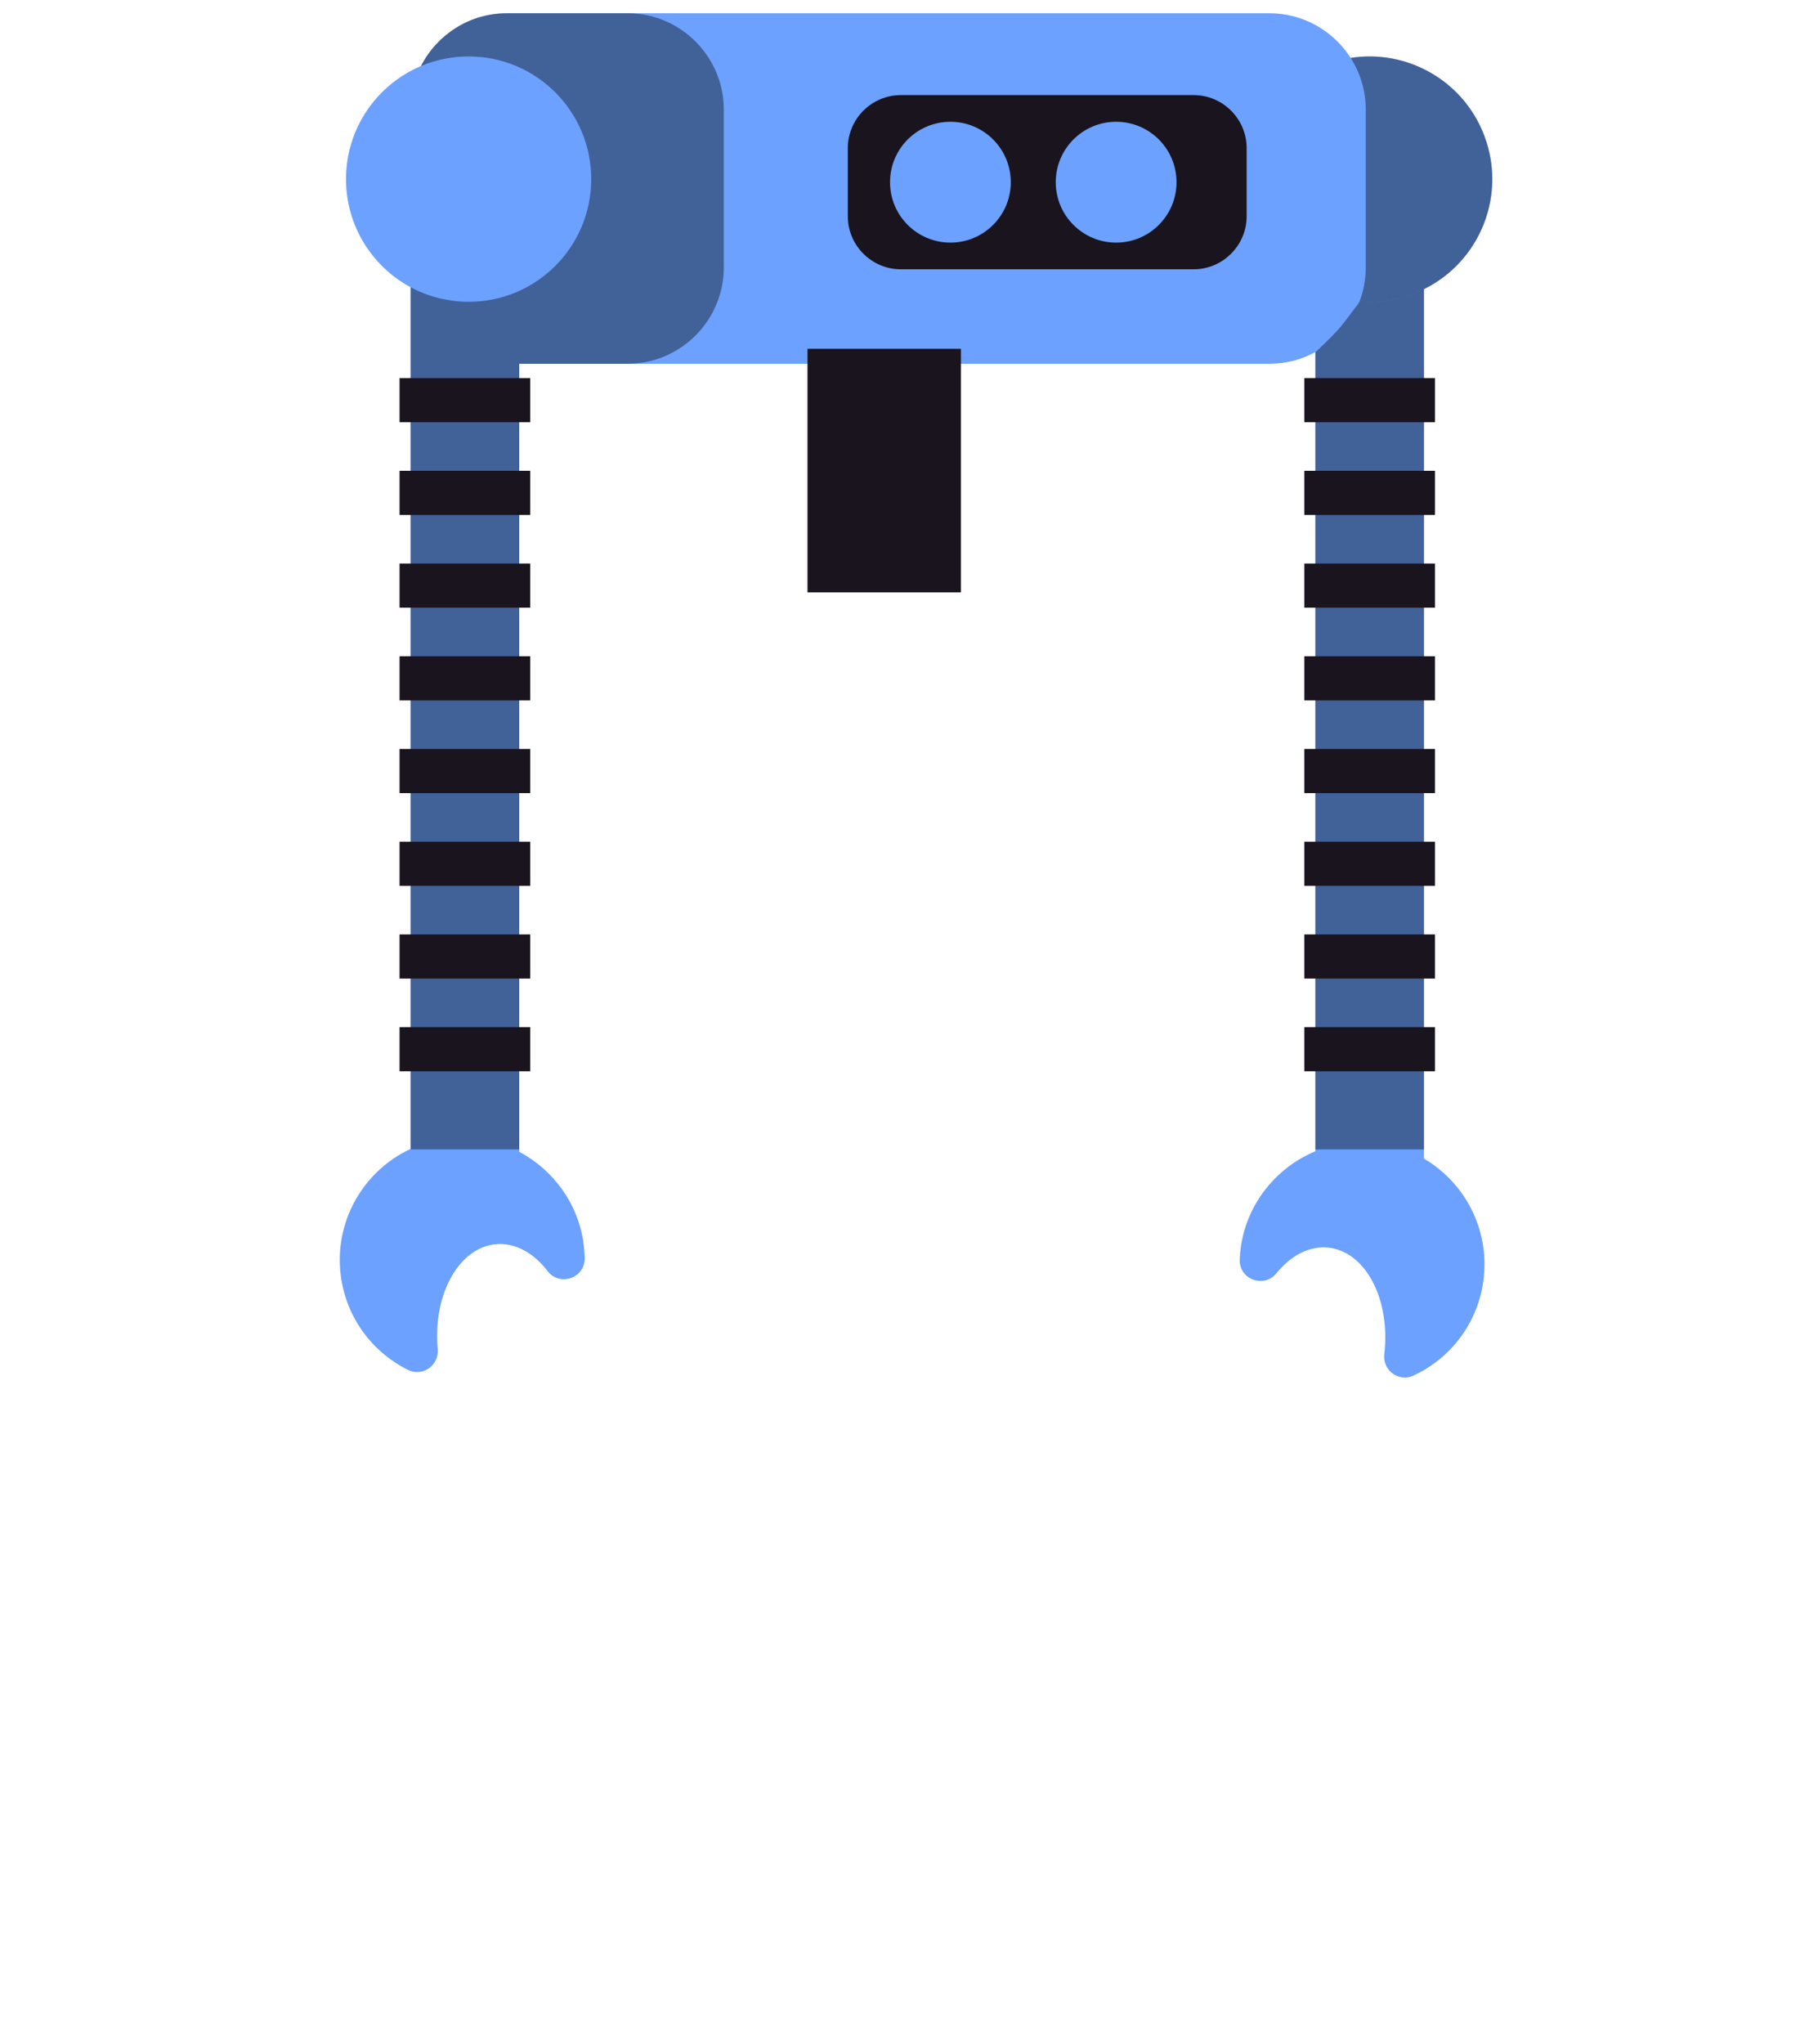 <svg width="412" height="463" viewBox="0 0 412 463" fill="none" xmlns="http://www.w3.org/2000/svg">
<path fill-rule="evenodd" clip-rule="evenodd" d="M117.668 260.852C125.429 264.975 131.134 272.687 132.282 281.909C132.409 282.927 132.479 283.938 132.496 284.938C132.571 289.474 126.855 291.461 124.09 287.866C120.935 283.764 116.756 281.398 112.386 281.785C104.001 282.528 98.091 293.133 99.183 305.477C99.185 305.503 99.187 305.529 99.19 305.555C99.524 309.234 95.77 311.892 92.461 310.253C84.079 306.104 77.995 297.814 77.11 287.812C76.051 275.848 82.752 264.986 93.053 260.199V65.055C84.337 60.366 78.412 51.159 78.412 40.568C78.412 29.051 85.418 19.171 95.402 14.957C99.017 7.877 106.39 3 114.845 3H287.7C295.403 3 302.207 7.046 306.091 13.118C318.81 11.111 331.626 18.202 336.375 30.718C341.499 44.224 335.405 59.234 322.703 65.49V262.406C331.888 267.793 337.528 278.246 336.241 289.502C335.1 299.479 328.806 307.609 320.321 311.543C316.969 313.097 313.286 310.343 313.714 306.675C313.717 306.648 313.719 306.622 313.723 306.597C315.132 294.285 309.495 283.531 301.132 282.574C296.773 282.076 292.534 284.335 289.275 288.353C286.419 291.877 280.756 289.744 280.947 285.212C280.989 284.212 281.086 283.203 281.238 282.189C282.72 272.348 289.382 264.372 298.088 260.734V79.736C294.995 81.424 291.455 82.385 287.7 82.385H117.668V260.852V260.852Z" fill="#6CA1FF"/>
<path fill-rule="evenodd" clip-rule="evenodd" d="M204.135 60.987C197.535 60.987 192.135 55.587 192.135 48.987V33.539C192.135 26.939 197.535 21.539 204.135 21.539H270.516C277.116 21.539 282.516 26.939 282.516 33.539V48.987C282.516 55.587 277.116 60.987 270.516 60.987H204.135ZM201.7 41.263C201.7 48.821 207.827 54.947 215.385 54.947C222.942 54.947 229.069 48.821 229.069 41.263C229.069 33.705 222.942 27.578 215.385 27.578C207.827 27.578 201.7 33.705 201.7 41.263ZM239.256 41.263C239.256 48.821 245.383 54.947 252.941 54.947C260.498 54.947 266.625 48.821 266.625 41.263C266.625 33.705 260.498 27.578 252.941 27.578C245.383 27.578 239.256 33.705 239.256 41.263Z" fill="#19141E"/>
<path opacity="0.401" fill-rule="evenodd" clip-rule="evenodd" d="M298.088 260.319V79.799C301.016 77.054 302.973 75.065 303.96 73.831C305.474 71.936 306.778 70.104 307.563 69.138C307.769 68.884 308.009 68.46 308.056 68.37C308.103 68.281 308.092 68.274 308.178 68.281C309.052 68.349 309.659 68.37 310.395 68.37C312.103 68.37 314.178 68.179 316.496 67.689C317.263 67.527 318.339 67.218 319.657 66.776C320.275 66.569 321.291 66.142 322.703 65.496V260.319H298.088ZM306.091 13.118C318.81 11.111 331.626 18.202 336.375 30.718C341.819 45.066 334.602 61.111 320.253 66.555C316.246 68.076 312.106 68.609 308.102 68.274C309.014 65.877 309.514 63.28 309.514 60.572V24.814C309.514 20.519 308.256 16.504 306.091 13.118H306.091ZM99.518 67.547C99.717 67.591 99.921 67.633 100.13 67.672C100.905 67.817 101.805 68.005 102.828 68.153C103.933 68.286 105.058 68.355 106.199 68.355C121.546 68.355 133.986 55.914 133.986 40.568C133.986 25.222 121.546 12.781 106.199 12.781C102.369 12.781 98.721 13.556 95.402 14.957C99.017 7.877 106.39 3 114.845 3H142.216C154.213 3 164.029 12.816 164.029 24.814V60.572C164.029 72.57 154.213 82.385 142.216 82.385H117.668V260.319H93.053V65.067C93.225 65.156 93.393 65.243 93.558 65.327L93.556 65.319C95.43 66.278 97.428 67.031 99.518 67.547V67.547Z" fill="black"/>
<path d="M322.703 235.127H325.203V232.627H322.703V235.127ZM298.088 235.127V232.627H295.588V235.127H298.088ZM322.703 240.127V242.627H325.203V240.127H322.703ZM298.088 240.127H295.588V242.627H298.088V240.127ZM322.703 214.127H325.203V211.627H322.703V214.127ZM298.088 214.127V211.627H295.588V214.127H298.088ZM322.703 219.127V221.627H325.203V219.127H322.703ZM298.088 219.127H295.588V221.627H298.088V219.127ZM322.703 193.127H325.203V190.627H322.703V193.127ZM298.088 193.127V190.627H295.588V193.127H298.088ZM322.703 198.127V200.627H325.203V198.127H322.703ZM298.088 198.127H295.588V200.627H298.088V198.127ZM322.703 172.127H325.203V169.627H322.703V172.127ZM298.088 172.127V169.627H295.588V172.127H298.088ZM322.703 177.127V179.627H325.203V177.127H322.703ZM298.088 177.127H295.588V179.627H298.088V177.127ZM322.703 151.127H325.203V148.627H322.703V151.127ZM298.088 151.127V148.627H295.588V151.127H298.088ZM322.703 156.127V158.627H325.203V156.127H322.703ZM298.088 156.127H295.588V158.627H298.088V156.127ZM322.703 130.127H325.203V127.627H322.703V130.127ZM298.088 130.127V127.627H295.588V130.127H298.088ZM322.703 135.127V137.627H325.203V135.127H322.703ZM298.088 135.127H295.588V137.627H298.088V135.127ZM322.703 109.127H325.203V106.627H322.703V109.127ZM298.088 109.127V106.627H295.588V109.127H298.088ZM322.703 114.127V116.627H325.203V114.127H322.703ZM298.088 114.127H295.588V116.627H298.088V114.127ZM322.703 88.127H325.203V85.627H322.703V88.127ZM298.088 88.127V85.627H295.588V88.127H298.088ZM322.703 93.127V95.627H325.203V93.127H322.703ZM298.088 93.127H295.588V95.627H298.088V93.127ZM117.667 235.127H120.167V232.627H117.667V235.127ZM93.052 235.127V232.627H90.552V235.127H93.052ZM117.667 240.127V242.627H120.167V240.127H117.667ZM93.052 240.127H90.552V242.627H93.052V240.127ZM117.667 214.127H120.167V211.627H117.667V214.127ZM93.052 214.127V211.627H90.552V214.127H93.052ZM117.667 219.127V221.627H120.167V219.127H117.667ZM93.052 219.127H90.552V221.627H93.052V219.127ZM117.667 193.127H120.167V190.627H117.667V193.127ZM93.052 193.127V190.627H90.552V193.127H93.052ZM117.667 198.127V200.627H120.167V198.127H117.667ZM93.052 198.127H90.552V200.627H93.052V198.127ZM117.667 172.127H120.167V169.627H117.667V172.127ZM93.052 172.127V169.627H90.552V172.127H93.052ZM117.667 177.127V179.627H120.167V177.127H117.667ZM93.052 177.127H90.552V179.627H93.052V177.127ZM117.667 151.127H120.167V148.627H117.667V151.127ZM93.052 151.127V148.627H90.552V151.127H93.052ZM117.667 156.127V158.627H120.167V156.127H117.667ZM93.052 156.127H90.552V158.627H93.052V156.127ZM117.667 130.127H120.167V127.627H117.667V130.127ZM93.052 130.127V127.627H90.552V130.127H93.052ZM117.667 135.127V137.627H120.167V135.127H117.667ZM93.052 135.127H90.552V137.627H93.052V135.127ZM117.667 109.127H120.167V106.627H117.667V109.127ZM93.052 109.127V106.627H90.552V109.127H93.052ZM117.667 114.127V116.627H120.167V114.127H117.667ZM93.052 114.127H90.552V116.627H93.052V114.127ZM117.667 88.127H120.167V85.627H117.667V88.127ZM93.052 88.127V85.627H90.552V88.127H93.052ZM117.667 93.127V95.627H120.167V93.127H117.667ZM93.052 93.127H90.552V95.627H93.052V93.127ZM322.703 232.627H298.088V237.627H322.703V232.627ZM325.203 240.127V235.127H320.203V240.127H325.203ZM298.088 242.627H322.703V237.627H298.088V242.627ZM295.588 235.127V240.127H300.588V235.127H295.588ZM322.703 211.627H298.088V216.627H322.703V211.627ZM325.203 219.127V214.127H320.203V219.127H325.203ZM298.088 221.627H322.703V216.627H298.088V221.627ZM295.588 214.127V219.127H300.588V214.127H295.588ZM322.703 190.627H298.088V195.627H322.703V190.627ZM325.203 198.127V193.127H320.203V198.127H325.203ZM298.088 200.627H322.703V195.627H298.088V200.627ZM295.588 193.127V198.127H300.588V193.127H295.588ZM322.703 169.627H298.088V174.627H322.703V169.627ZM325.203 177.127V172.127H320.203V177.127H325.203ZM298.088 179.627H322.703V174.627H298.088V179.627ZM295.588 172.127V177.127H300.588V172.127H295.588ZM322.703 148.627H298.088V153.627H322.703V148.627ZM325.203 156.127V151.127H320.203V156.127H325.203ZM298.088 158.627H322.703V153.627H298.088V158.627ZM295.588 151.127V156.127H300.588V151.127H295.588ZM322.703 127.627H298.088V132.627H322.703V127.627ZM325.203 135.127V130.127H320.203V135.127H325.203ZM298.088 137.627H322.703V132.627H298.088V137.627ZM295.588 130.127V135.127H300.588V130.127H295.588ZM322.703 106.627H298.088V111.627H322.703V106.627ZM325.203 114.127V109.127H320.203V114.127H325.203ZM298.088 116.627H322.703V111.627H298.088V116.627ZM295.588 109.127V114.127H300.588V109.127H295.588ZM322.703 85.627H298.088V90.627H322.703V85.627ZM325.203 93.127V88.127H320.203V93.127H325.203ZM298.088 95.627H322.703V90.627H298.088V95.627ZM295.588 88.127V93.127H300.588V88.127H295.588ZM117.667 232.627H93.052V237.627H117.667V232.627ZM120.167 240.127V235.127H115.167V240.127H120.167ZM93.052 242.627H117.667V237.627H93.052V242.627ZM90.552 235.127V240.127H95.552V235.127H90.552ZM117.667 211.627H93.052V216.627H117.667V211.627ZM120.167 219.127V214.127H115.167V219.127H120.167ZM93.052 221.627H117.667V216.627H93.052V221.627ZM90.552 214.127V219.127H95.552V214.127H90.552ZM117.667 190.627H93.052V195.627H117.667V190.627ZM120.167 198.127V193.127H115.167V198.127H120.167ZM93.052 200.627H117.667V195.627H93.052V200.627ZM90.552 193.127V198.127H95.552V193.127H90.552ZM117.667 169.627H93.052V174.627H117.667V169.627ZM120.167 177.127V172.127H115.167V177.127H120.167ZM93.052 179.627H117.667V174.627H93.052V179.627ZM90.552 172.127V177.127H95.552V172.127H90.552ZM117.667 148.627H93.052V153.627H117.667V148.627ZM120.167 156.127V151.127H115.167V156.127H120.167ZM93.052 158.627H117.667V153.627H93.052V158.627ZM90.552 151.127V156.127H95.552V151.127H90.552ZM117.667 127.627H93.052V132.627H117.667V127.627ZM120.167 135.127V130.127H115.167V135.127H120.167ZM93.052 137.627H117.667V132.627H93.052V137.627ZM90.552 130.127V135.127H95.552V130.127H90.552ZM117.667 106.627H93.052V111.627H117.667V106.627ZM120.167 114.127V109.127H115.167V114.127H120.167ZM93.052 116.627H117.667V111.627H93.052V116.627ZM90.552 109.127V114.127H95.552V109.127H90.552ZM117.667 85.627H93.052V90.627H117.667V85.627ZM120.167 93.127V88.127H115.167V93.127H120.167ZM93.052 95.627H117.667V90.627H93.052V95.627ZM90.552 88.127V93.127H95.552V88.127H90.552Z" fill="#19141E"/>
<path fill-rule="evenodd" clip-rule="evenodd" d="M183 134.168H217.77V79H183V134.168Z" fill="#19141E"/>
</svg>
